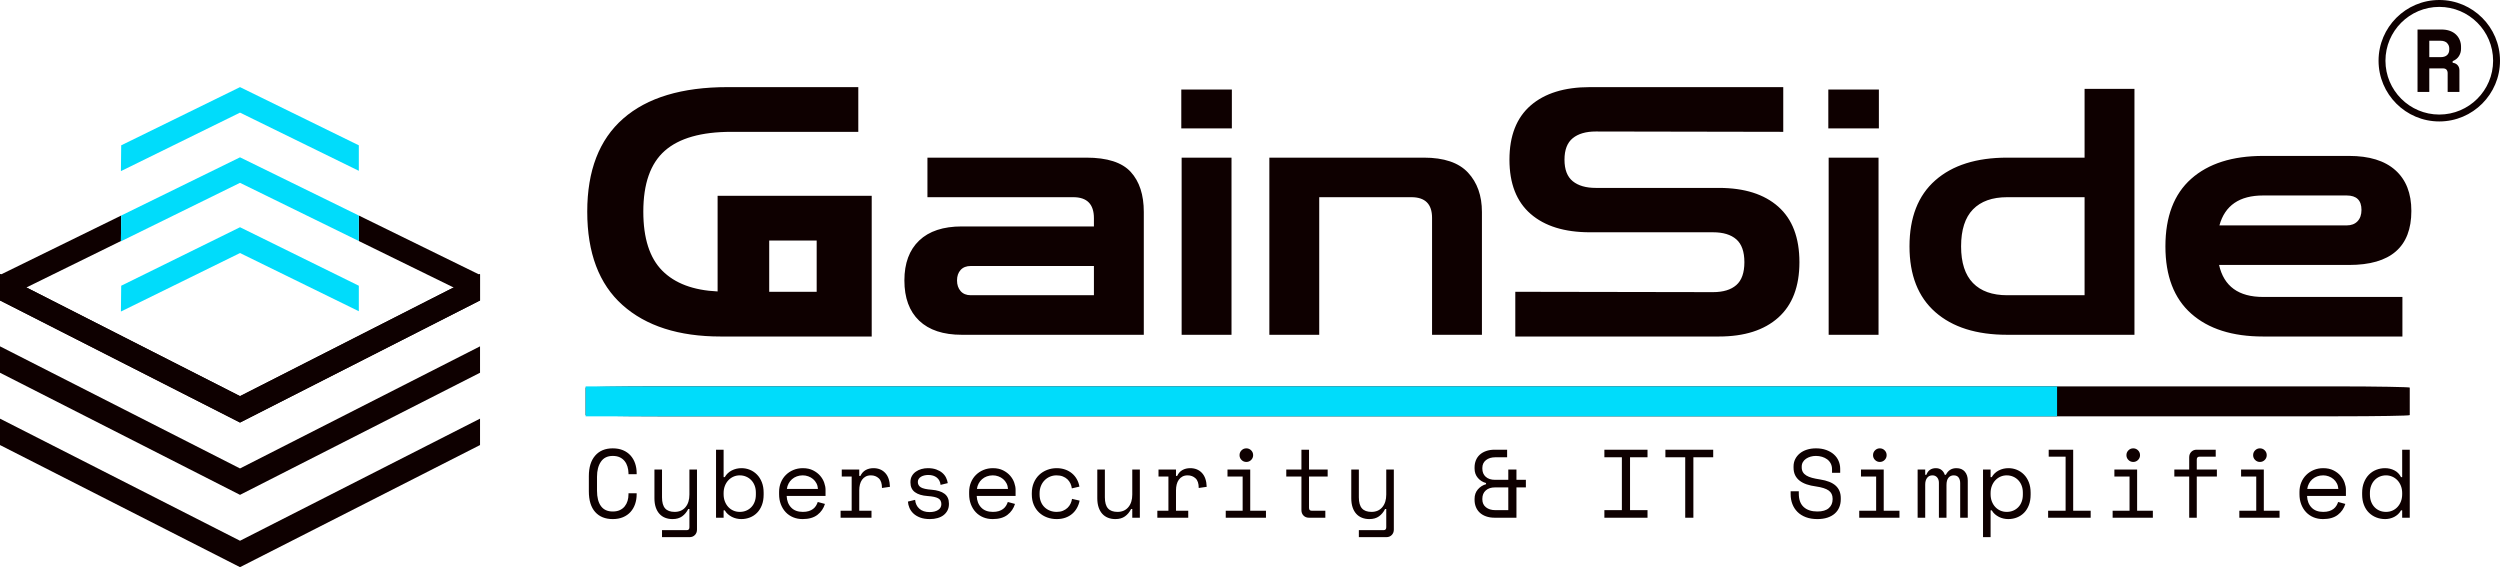 <svg viewBox="128 162.899 520.8 118.149" width="5000" height="1134.307" xmlns="http://www.w3.org/2000/svg" xmlns:xlink="http://www.w3.org/1999/xlink" preserveAspectRatio="none"><defs></defs><style>.a-A3J1ferPfillColor {fill:#0E0000;fill-opacity:1;}.a6izo4zJpcolor {fill:#0E0000;fill-opacity:1;}.aB8Zg4pULXcolor {fill:#0E0000;fill-opacity:1;}.aBgmVxbl--0filter-floo {flood-color:#0E0000;flood-opacity:0.5;}.aD6z1nYkhcolor {fill:#0E0000;fill-opacity:1;}.apPHepWgI5colors-0 {fill:#0E0000;fill-opacity:1;}.apPHepWgI5colors-1 {fill:#00DCFB;fill-opacity:1;}.aUPl23inifillColor {fill:#0E0000;fill-opacity:1;}.icon3 {fill:#00DCFB;fill-opacity:1;}.icon3-str {stroke:#00DCFB;stroke-opacity:1;}.icon4 {fill:#443694;fill-opacity:1;}.icon5 {fill:#03FF48;fill-opacity:1;}.icon6 {fill:#ECFF03;fill-opacity:1;}.icon7 {fill:#FF00F2;fill-opacity:1;}.icon8 {fill:#03FFE0;fill-opacity:1;}.shapeStroke-str {stroke:#F5F5F5;stroke-opacity:1;}</style><g opacity="1" transform="rotate(0 250 243.39)">
<svg width="380" height="6.234" x="250" y="243.39" version="1.1" preserveAspectRatio="none" viewBox="0 0 380 6.234">
  <defs><rect x="0" y="0" width="380" height="6.234" rx="4%" ry="4%" id="id-UPl23ini"></rect></defs><use class="aUPl23inifillColor shapeStroke-str" style="stroke-width:0;" xlink:href="#id-UPl23ini"></use>
</svg>
</g><g opacity="1" transform="rotate(0 250.669 256.298)">
<svg width="379.331" height="18.5" x="250.669" y="256.298" version="1.1" preserveAspectRatio="none" viewBox="2.56 -28.56 749.64 36.56">
  <g transform="matrix(1 0 0 1 0 0)" class="a6izo4zJpcolor"><path id="id-6izo4zJp29" d="M12.40-2.56L12.40-2.56Q14.12-2.56 15.34-3.14Q16.56-3.72 17.34-4.70Q18.12-5.68 18.50-6.94Q18.88-8.20 18.88-9.60L18.88-9.60L18.88-10.08L22.24-10.08L22.24-9.60Q22.24-7.48 21.60-5.62Q20.96-3.76 19.72-2.38Q18.48-1 16.64-0.22Q14.80 0.56 12.40 0.56L12.40 0.56Q7.76 0.56 5.16-2.36Q2.56-5.28 2.56-10.88L2.56-10.88L2.56-17.12Q2.56-22.56 5.16-25.56Q7.76-28.56 12.40-28.56L12.40-28.56Q14.80-28.56 16.64-27.78Q18.48-27 19.72-25.62Q20.96-24.24 21.60-22.38Q22.24-20.52 22.24-18.40L22.24-18.40L22.24-17.92L18.88-17.92L18.88-18.40Q18.84-19.76 18.46-21.04Q18.08-22.32 17.30-23.30Q16.52-24.28 15.32-24.86Q14.12-25.44 12.40-25.44L12.40-25.44Q9.16-25.44 7.54-23.08Q5.92-20.72 5.92-16.88L5.92-16.88L5.92-11.12Q5.92-7 7.54-4.78Q9.16-2.56 12.40-2.56Z M43.96 3.92L43.96-3.60L43.48-3.60Q42.52-1.68 40.96-0.56Q39.40 0.56 37 0.56L37 0.56Q35.36 0.56 33.98 0.02Q32.60-0.52 31.62-1.60Q30.64-2.68 30.10-4.28Q29.56-5.88 29.56-8L29.56-8L29.56-19.84L32.68-19.84L32.68-8.40Q32.68-5.28 33.96-3.84Q35.24-2.40 37.88-2.40L37.88-2.40Q40.72-2.40 42.34-4.34Q43.96-6.28 43.96-9.52L43.96-9.52L43.96-19.84L47.08-19.84L47.08 4.88Q47.08 6.24 46.22 7.12Q45.36 8 44 8L44 8L32.68 8L32.68 5.12L42.88 5.12Q43.96 5.12 43.96 3.92L43.96 3.92Z M58.04-3.04L58.04 0L54.92 0L54.92-28L58.04-28L58.04-16.72L58.52-16.72Q59.56-18.52 61.40-19.46Q63.24-20.40 65.40-20.40L65.40-20.40Q67.24-20.40 68.88-19.72Q70.52-19.04 71.78-17.76Q73.04-16.48 73.78-14.60Q74.52-12.72 74.52-10.32L74.52-10.32L74.52-9.52Q74.52-7.08 73.80-5.20Q73.08-3.32 71.82-2.04Q70.56-0.76 68.88-0.10Q67.20 0.56 65.32 0.56L65.32 0.56Q64.36 0.56 63.36 0.34Q62.36 0.12 61.46-0.34Q60.56-0.80 59.80-1.46Q59.04-2.12 58.52-3.04L58.52-3.04L58.04-3.04ZM64.68-2.40L64.68-2.40Q66.12-2.40 67.32-2.90Q68.52-3.40 69.42-4.32Q70.32-5.24 70.82-6.56Q71.32-7.88 71.32-9.52L71.32-9.52L71.32-10.32Q71.32-11.92 70.82-13.22Q70.32-14.52 69.42-15.46Q68.52-16.40 67.30-16.92Q66.08-17.44 64.68-17.44L64.68-17.44Q63.28-17.44 62.08-16.90Q60.88-16.36 59.98-15.40Q59.08-14.44 58.56-13.10Q58.04-11.76 58.04-10.16L58.04-10.16L58.04-9.68Q58.04-8.04 58.56-6.70Q59.08-5.36 59.98-4.40Q60.88-3.44 62.08-2.92Q63.28-2.40 64.68-2.40Z M100-8.96L84-8.96Q84.12-6 85.84-4.20Q87.56-2.40 90.64-2.40L90.64-2.40Q92.04-2.40 93.08-2.72Q94.12-3.04 94.86-3.60Q95.60-4.16 96.06-4.90Q96.52-5.64 96.80-6.48L96.80-6.48L99.76-5.68Q98.92-2.92 96.66-1.18Q94.40 0.56 90.56 0.56L90.56 0.56Q88.44 0.56 86.66-0.18Q84.88-0.92 83.60-2.28Q82.32-3.64 81.60-5.52Q80.88-7.40 80.88-9.68L80.88-9.68L80.88-10.64Q80.88-12.72 81.62-14.52Q82.36-16.32 83.68-17.62Q85-18.92 86.78-19.66Q88.56-20.40 90.64-20.40L90.64-20.40Q93.08-20.40 94.86-19.50Q96.64-18.60 97.78-17.28Q98.92-15.96 99.46-14.40Q100-12.84 100-11.52L100-11.52L100-8.96ZM90.64-17.44L90.64-17.44Q89.32-17.44 88.18-17.02Q87.04-16.60 86.18-15.84Q85.32-15.08 84.78-14.06Q84.24-13.04 84.08-11.84L84.08-11.84L96.88-11.84Q96.80-13.12 96.26-14.16Q95.72-15.20 94.86-15.92Q94-16.64 92.90-17.04Q91.80-17.44 90.64-17.44Z M106.68-16.96L106.68-19.84L113.88-19.84L113.88-17.20L114.36-17.20Q115.12-18.84 116.52-19.62Q117.92-20.40 119.72-20.40L119.72-20.40Q122.72-20.40 124.56-18.44Q126.40-16.48 126.52-12.72L126.52-12.72L123.24-12.24Q123.24-15 121.92-16.22Q120.60-17.44 118.68-17.44L118.68-17.44Q117.44-17.44 116.54-16.96Q115.64-16.48 115.04-15.64Q114.44-14.80 114.16-13.68Q113.88-12.56 113.88-11.28L113.88-11.28L113.88-2.88L118.92-2.88L118.92 0L106.20 0L106.20-2.88L110.76-2.88L110.76-16.96L106.68-16.96Z M138.00-14.72L138.00-14.72Q138.00-13.28 139.22-12.52Q140.44-11.76 143.68-11.52L143.68-11.52Q147.16-11.24 148.98-9.86Q150.80-8.48 150.80-5.84L150.80-5.84L150.80-5.60Q150.80-4.16 150.22-3.02Q149.64-1.88 148.62-1.08Q147.60-0.28 146.14 0.14Q144.68 0.56 142.96 0.56L142.96 0.56Q140.64 0.56 138.98-0.06Q137.32-0.68 136.22-1.70Q135.12-2.72 134.56-4.02Q134.00-5.32 133.92-6.64L133.92-6.64L136.88-7.36Q137.08-5.08 138.64-3.70Q140.20-2.32 142.80-2.32L142.80-2.32Q145.00-2.32 146.34-3.18Q147.68-4.04 147.68-5.60L147.68-5.60Q147.68-7.28 146.36-8Q145.04-8.72 142.08-8.92L142.08-8.92Q138.64-9.16 136.80-10.52Q134.96-11.88 134.96-14.48L134.96-14.48L134.96-14.72Q134.96-16.12 135.56-17.18Q136.16-18.24 137.18-18.96Q138.20-19.68 139.48-20.04Q140.76-20.40 142.16-20.40L142.16-20.40Q144.12-20.40 145.60-19.86Q147.08-19.32 148.08-18.46Q149.08-17.60 149.62-16.48Q150.16-15.36 150.32-14.24L150.32-14.24L147.36-13.52Q147.16-15.44 145.82-16.52Q144.48-17.60 142.32-17.60L142.32-17.60Q141.48-17.60 140.70-17.42Q139.92-17.24 139.32-16.88Q138.72-16.52 138.36-15.98Q138.00-15.44 138.00-14.72Z M178.24-8.96L162.24-8.96Q162.36-6 164.08-4.20Q165.80-2.40 168.88-2.40L168.88-2.40Q170.28-2.40 171.32-2.72Q172.36-3.04 173.10-3.60Q173.84-4.16 174.30-4.90Q174.76-5.64 175.04-6.48L175.04-6.48L178.00-5.68Q177.16-2.92 174.90-1.18Q172.64 0.56 168.80 0.56L168.80 0.56Q166.68 0.56 164.90-0.18Q163.12-0.92 161.84-2.28Q160.56-3.64 159.84-5.52Q159.12-7.40 159.12-9.68L159.12-9.68L159.12-10.64Q159.12-12.72 159.86-14.52Q160.60-16.32 161.92-17.62Q163.24-18.92 165.02-19.66Q166.80-20.40 168.88-20.40L168.88-20.40Q171.32-20.40 173.10-19.50Q174.88-18.60 176.02-17.28Q177.16-15.96 177.70-14.40Q178.24-12.84 178.24-11.52L178.24-11.52L178.24-8.96ZM168.88-17.44L168.88-17.44Q167.56-17.44 166.42-17.02Q165.28-16.60 164.42-15.84Q163.56-15.08 163.02-14.06Q162.48-13.04 162.32-11.84L162.32-11.84L175.12-11.84Q175.04-13.12 174.50-14.16Q173.96-15.20 173.10-15.92Q172.24-16.64 171.14-17.04Q170.04-17.44 168.88-17.44Z M201.48-7.76L204.60-7.04Q204.28-5.40 203.50-4Q202.72-2.60 201.52-1.58Q200.32-0.56 198.72 0Q197.12 0.56 195.16 0.56L195.16 0.56Q193.08 0.56 191.22-0.12Q189.36-0.80 187.96-2.10Q186.56-3.40 185.74-5.28Q184.92-7.16 184.92-9.60L184.92-9.60L184.92-10.08Q184.92-12.48 185.74-14.40Q186.56-16.32 187.96-17.64Q189.36-18.96 191.22-19.68Q193.08-20.40 195.16-20.40L195.16-20.40Q197.04-20.40 198.64-19.84Q200.24-19.28 201.46-18.26Q202.68-17.24 203.46-15.84Q204.24-14.44 204.52-12.80L204.52-12.80L201.40-12.08Q201.28-13.12 200.82-14.10Q200.36-15.08 199.58-15.82Q198.80-16.56 197.68-17Q196.56-17.44 195.08-17.44L195.08-17.44Q193.64-17.44 192.38-16.90Q191.12-16.36 190.16-15.38Q189.20-14.40 188.66-13.04Q188.12-11.68 188.12-10.08L188.12-10.08L188.12-9.60Q188.12-7.92 188.66-6.58Q189.20-5.24 190.16-4.32Q191.12-3.40 192.40-2.90Q193.68-2.40 195.16-2.40L195.16-2.40Q196.64-2.40 197.74-2.86Q198.84-3.32 199.62-4.06Q200.40-4.80 200.86-5.76Q201.32-6.72 201.48-7.76L201.48-7.76Z M226.28-9.52L226.28-19.84L229.40-19.84L229.40 0L226.28 0L226.28-3.60L225.80-3.60Q224.84-1.68 223.28-0.56Q221.72 0.56 219.32 0.56L219.32 0.56Q217.68 0.56 216.30 0.02Q214.92-0.52 213.94-1.60Q212.96-2.68 212.42-4.28Q211.88-5.88 211.88-8L211.88-8L211.88-19.84L215.00-19.84L215.00-8.40Q215.00-5.28 216.28-3.84Q217.56-2.40 220.20-2.40L220.20-2.40Q223.04-2.40 224.66-4.34Q226.28-6.28 226.28-9.52L226.28-9.52Z M237.08-16.96L237.08-19.84L244.28-19.84L244.28-17.20L244.76-17.20Q245.52-18.84 246.92-19.62Q248.32-20.40 250.12-20.40L250.12-20.40Q253.12-20.40 254.96-18.44Q256.80-16.48 256.92-12.72L256.92-12.72L253.64-12.24Q253.64-15 252.32-16.22Q251.00-17.44 249.08-17.44L249.08-17.44Q247.84-17.44 246.94-16.96Q246.04-16.48 245.44-15.64Q244.84-14.80 244.56-13.68Q244.28-12.56 244.28-11.28L244.28-11.28L244.28-2.88L249.32-2.88L249.32 0L236.60 0L236.60-2.88L241.16-2.88L241.16-16.96L237.08-16.96Z M270.44-25.76L270.44-25.76Q270.44-26.92 271.26-27.74Q272.08-28.56 273.24-28.56L273.24-28.56Q274.40-28.56 275.22-27.74Q276.04-26.92 276.04-25.76L276.04-25.76Q276.04-24.60 275.22-23.78Q274.40-22.96 273.24-22.96L273.24-22.96Q272.08-22.96 271.26-23.78Q270.44-24.60 270.44-25.76ZM264.76 0L264.76-2.88L271.72-2.88L271.72-16.96L265.48-16.96L265.48-19.84L274.84-19.84L274.84-2.88L281.32-2.88L281.32 0L264.76 0Z M289.68-16.96L289.68-19.84L295.92-19.84L295.92-28L299.04-28L299.04-19.84L306.72-19.84L306.72-16.96L299.04-16.96L299.04-4.08Q299.04-2.88 300.12-2.88L300.12-2.88L305.76-2.88L305.76 0L299 0Q297.64 0 296.78-0.88Q295.92-1.76 295.92-3.12L295.92-3.12L295.92-16.96L289.68-16.96Z M330.84 3.92L330.84-3.60L330.36-3.60Q329.40-1.68 327.84-0.56Q326.28 0.56 323.88 0.56L323.88 0.56Q322.24 0.56 320.86 0.02Q319.48-0.52 318.50-1.60Q317.52-2.68 316.98-4.28Q316.44-5.88 316.44-8L316.44-8L316.44-19.84L319.56-19.84L319.56-8.40Q319.56-5.28 320.84-3.84Q322.12-2.40 324.76-2.40L324.76-2.40Q327.60-2.40 329.22-4.34Q330.84-6.28 330.84-9.52L330.84-9.52L330.84-19.84L333.96-19.84L333.96 4.88Q333.96 6.24 333.10 7.12Q332.24 8 330.88 8L330.88 8L319.56 8L319.56 5.12L329.76 5.12Q330.84 5.12 330.84 3.92L330.84 3.92Z M388.32-15.60L388.32-12.48L384.44-12.48L384.44 0L375.48 0Q373.48 0 371.92-0.56Q370.36-1.12 369.32-2.10Q368.28-3.08 367.74-4.42Q367.20-5.76 367.20-7.32L367.20-7.32L367.20-7.80Q367.20-10.08 368.56-11.66Q369.92-13.24 371.92-13.80L371.92-13.80L371.92-14.28Q369.92-14.80 368.56-16.38Q367.20-17.96 367.20-20.24L367.20-20.24L367.20-20.72Q367.20-22.28 367.74-23.62Q368.28-24.96 369.32-25.92Q370.36-26.88 371.92-27.44Q373.48-28 375.48-28L375.48-28L380.60-28L380.60-24.88L375.72-24.88Q373.36-24.88 371.88-23.70Q370.40-22.52 370.40-20.48L370.40-20.48L370.40-20.24Q370.40-18.08 371.80-16.84Q373.20-15.60 375.60-15.60L375.60-15.60L381.08-15.60L381.08-19.84L384.44-19.84L384.44-15.60L388.32-15.60ZM375.72-3.12L381.08-3.12L381.08-12.48L375.60-12.48Q373.20-12.48 371.80-11.22Q370.40-9.96 370.40-7.80L370.40-7.80L370.40-7.56Q370.40-5.48 371.88-4.30Q373.36-3.12 375.72-3.12L375.72-3.12Z M420.64-24.88L420.64-28L438.40-28L438.40-24.88L431.20-24.88L431.20-3.12L438.40-3.12L438.40 0L420.64 0L420.64-3.12L427.84-3.12L427.84-24.88L420.64-24.88Z M445.76-24.88L445.76-28L465.44-28L465.44-24.88L457.28-24.88L457.28 0L453.92 0L453.92-24.88L445.76-24.88Z M514.36-18.48L514.36-19.92Q514.36-21.28 513.82-22.32Q513.28-23.36 512.36-24.04Q511.44-24.72 510.24-25.08Q509.04-25.44 507.72-25.44L507.72-25.44Q506.56-25.44 505.52-25.14Q504.48-24.84 503.66-24.28Q502.84-23.72 502.36-22.90Q501.88-22.08 501.88-21L501.88-21L501.88-20.76Q501.88-19.60 502.36-18.78Q502.84-17.96 503.78-17.38Q504.72-16.80 506.12-16.42Q507.52-16.04 509.40-15.76L509.40-15.76Q513.80-15.08 515.88-13.18Q517.96-11.28 517.96-8.08L517.96-8.08L517.96-7.60Q517.96-5.80 517.34-4.30Q516.72-2.80 515.50-1.72Q514.28-0.64 512.48-0.04Q510.68 0.56 508.32 0.56L508.32 0.56Q505.64 0.56 503.58-0.22Q501.52-1 500.14-2.38Q498.76-3.76 498.04-5.62Q497.32-7.48 497.32-9.68L497.32-9.68L497.32-10.88L500.68-10.88L500.68-9.92Q500.68-6.24 502.70-4.40Q504.72-2.56 508.32-2.56L508.32-2.56Q511.44-2.56 513.02-3.94Q514.60-5.32 514.60-7.60L514.60-7.60L514.60-7.84Q514.60-10.04 512.98-11.20Q511.36-12.36 507.72-12.88L507.72-12.88Q505.60-13.16 503.90-13.74Q502.20-14.32 501.00-15.26Q499.80-16.20 499.16-17.52Q498.52-18.84 498.52-20.64L498.52-20.64L498.52-21.12Q498.52-22.76 499.20-24.12Q499.88-25.48 501.10-26.48Q502.32-27.48 504.02-28.02Q505.72-28.56 507.76-28.56L507.76-28.56Q510.12-28.56 511.98-27.88Q513.84-27.20 515.12-26.06Q516.40-24.92 517.06-23.38Q517.72-21.84 517.72-20.16L517.72-20.16L517.72-18.48L514.36-18.48Z M531.24-25.76L531.24-25.76Q531.24-26.92 532.06-27.74Q532.88-28.56 534.04-28.56L534.04-28.56Q535.20-28.56 536.02-27.74Q536.84-26.92 536.84-25.76L536.84-25.76Q536.84-24.60 536.02-23.78Q535.20-22.96 534.04-22.96L534.04-22.96Q532.88-22.96 532.06-23.78Q531.24-24.60 531.24-25.76ZM525.56 0L525.56-2.88L532.52-2.88L532.52-16.96L526.28-16.96L526.28-19.84L535.64-19.84L535.64-2.88L542.12-2.88L542.12 0L525.56 0Z M570.24-15.28L570.24 0L567.12 0L567.12-14.24Q567.12-15.64 566.48-16.54Q565.84-17.44 564.44-17.44L564.44-17.44Q563.12-17.44 562.30-16.46Q561.48-15.48 561.48-13.44L561.48-13.44L561.48 0L558.36 0L558.36-14.40Q558.36-15.72 557.64-16.58Q556.92-17.44 555.72-17.44L555.72-17.44Q554.28-17.44 553.50-16.40Q552.72-15.36 552.72-13.68L552.72-13.68L552.72 0L549.60 0L549.60-19.84L552.72-19.84L552.72-17.68L553.20-17.68Q553.72-19.08 554.72-19.74Q555.72-20.40 557.08-20.40L557.08-20.40Q558.52-20.40 559.46-19.64Q560.40-18.88 560.76-17.68L560.76-17.68L561.24-17.68Q562.60-20.40 565.56-20.40L565.56-20.40Q567.80-20.40 569.02-18.98Q570.24-17.56 570.24-15.28L570.24-15.28Z M579.64-3.04L579.64 8L576.52 8L576.52-19.84L579.64-19.84L579.64-16.72L580.12-16.72Q581.16-18.52 583.00-19.46Q584.84-20.40 587.00-20.40L587.00-20.40Q588.84-20.40 590.48-19.72Q592.12-19.04 593.38-17.76Q594.64-16.48 595.38-14.60Q596.12-12.72 596.12-10.32L596.12-10.32L596.12-9.52Q596.12-7.08 595.40-5.20Q594.68-3.32 593.42-2.04Q592.16-0.76 590.48-0.10Q588.80 0.56 586.92 0.56L586.92 0.56Q585.96 0.56 584.96 0.34Q583.96 0.12 583.06-0.34Q582.16-0.80 581.40-1.46Q580.64-2.12 580.12-3.04L580.12-3.04L579.64-3.04ZM586.28-2.40L586.28-2.40Q587.72-2.40 588.92-2.90Q590.12-3.40 591.02-4.32Q591.92-5.24 592.42-6.56Q592.92-7.88 592.92-9.52L592.92-9.52L592.92-10.32Q592.92-11.92 592.42-13.22Q591.92-14.52 591.02-15.46Q590.12-16.40 588.90-16.92Q587.68-17.44 586.28-17.44L586.28-17.44Q584.88-17.44 583.68-16.90Q582.48-16.36 581.58-15.40Q580.68-14.44 580.16-13.10Q579.64-11.76 579.64-10.16L579.64-10.16L579.64-9.68Q579.64-8.04 580.16-6.70Q580.68-5.36 581.58-4.40Q582.48-3.44 583.68-2.92Q584.88-2.40 586.28-2.40Z M603.32 0L603.32-2.88L610.52-2.88L610.52-25.12L603.56-25.12L603.56-28L613.64-28L613.64-2.88L620.84-2.88L620.84 0L603.32 0Z M635.56-25.76L635.56-25.76Q635.56-26.92 636.38-27.74Q637.20-28.56 638.36-28.56L638.36-28.56Q639.52-28.56 640.34-27.74Q641.16-26.92 641.16-25.76L641.16-25.76Q641.16-24.60 640.34-23.78Q639.52-22.96 638.36-22.96L638.36-22.96Q637.20-22.96 636.38-23.78Q635.56-24.60 635.56-25.76ZM629.88 0L629.88-2.88L636.84-2.88L636.84-16.96L630.60-16.96L630.60-19.84L639.96-19.84L639.96-2.88L646.44-2.88L646.44 0L629.88 0Z M655.28-16.96L655.28-19.84L661.40-19.84L661.40-24.88Q661.40-26.24 662.26-27.12Q663.12-28 664.48-28L664.48-28L672.32-28L672.32-25.12L665.60-25.12Q664.52-25.12 664.52-23.92L664.52-23.92L664.52-19.84L672.80-19.84L672.80-16.96L664.52-16.96L664.52 0L661.40 0L661.40-16.96L655.28-16.96Z M687.72-25.76L687.72-25.76Q687.72-26.92 688.54-27.74Q689.36-28.56 690.52-28.56L690.52-28.56Q691.68-28.56 692.50-27.74Q693.32-26.92 693.32-25.76L693.32-25.76Q693.32-24.60 692.50-23.78Q691.68-22.96 690.52-22.96L690.52-22.96Q689.36-22.96 688.54-23.78Q687.72-24.60 687.72-25.76ZM682.04 0L682.04-2.88L689.00-2.88L689.00-16.96L682.76-16.96L682.76-19.84L692.12-19.84L692.12-2.88L698.60-2.88L698.60 0L682.04 0Z M725.92-8.96L709.92-8.96Q710.04-6 711.76-4.20Q713.48-2.40 716.56-2.40L716.56-2.40Q717.96-2.40 719.00-2.72Q720.04-3.04 720.78-3.60Q721.52-4.16 721.98-4.90Q722.44-5.64 722.72-6.48L722.72-6.48L725.68-5.68Q724.84-2.92 722.58-1.18Q720.32 0.56 716.48 0.56L716.48 0.56Q714.36 0.56 712.58-0.18Q710.80-0.92 709.52-2.28Q708.24-3.64 707.52-5.52Q706.80-7.40 706.80-9.68L706.80-9.68L706.80-10.64Q706.80-12.72 707.54-14.52Q708.28-16.32 709.60-17.62Q710.92-18.92 712.70-19.66Q714.48-20.40 716.56-20.40L716.56-20.40Q719.00-20.40 720.78-19.50Q722.56-18.60 723.70-17.28Q724.84-15.96 725.38-14.40Q725.92-12.84 725.92-11.52L725.92-11.52L725.92-8.96ZM716.56-17.44L716.56-17.44Q715.24-17.44 714.10-17.02Q712.96-16.60 712.10-15.84Q711.24-15.08 710.70-14.06Q710.16-13.04 710.00-11.84L710.00-11.84L722.80-11.84Q722.72-13.12 722.18-14.16Q721.64-15.20 720.78-15.92Q719.92-16.64 718.82-17.04Q717.72-17.44 716.56-17.44Z M749.08 0L749.08-3.04L748.60-3.04Q748.12-2.12 747.38-1.44Q746.64-0.76 745.78-0.32Q744.92 0.12 743.96 0.34Q743.00 0.56 742.12 0.56L742.12 0.56Q740.12 0.56 738.40-0.12Q736.68-0.80 735.38-2.08Q734.08-3.36 733.34-5.26Q732.60-7.16 732.60-9.60L732.60-9.60L732.60-10.24Q732.60-12.64 733.36-14.54Q734.12-16.44 735.40-17.74Q736.68-19.04 738.40-19.72Q740.12-20.40 742.04-20.40L742.04-20.40Q744.08-20.40 745.86-19.50Q747.64-18.60 748.60-16.72L748.60-16.72L749.08-16.72L749.08-28L752.20-28L752.20 0L749.08 0ZM742.44-2.40L742.44-2.40Q743.84-2.40 745.04-2.92Q746.24-3.44 747.14-4.40Q748.04-5.36 748.56-6.70Q749.08-8.04 749.08-9.68L749.08-9.68L749.08-10.16Q749.08-11.76 748.56-13.10Q748.04-14.44 747.14-15.40Q746.24-16.36 745.02-16.90Q743.80-17.44 742.44-17.44L742.44-17.44Q741.04-17.44 739.82-16.92Q738.60-16.40 737.70-15.44Q736.80-14.48 736.30-13.16Q735.80-11.84 735.80-10.24L735.80-10.24L735.80-9.60Q735.80-7.92 736.30-6.60Q736.80-5.28 737.70-4.34Q738.60-3.40 739.80-2.90Q741.00-2.40 742.44-2.40Z"/></g>
</svg>
</g><g opacity="1" transform="rotate(0 250.334 181.048)">
<svg width="380" height="51.952" x="250.334" y="181.048" version="1.1" preserveAspectRatio="none" viewBox="1.2 -28.8 212.12 29">
  <g transform="matrix(1 0 0 1 0 0)" class="aD6z1nYkhcolor"><path id="id-D6z1nYkh8" d="M34.28 0.20L16.72 0.20Q9.40 0.20 5.30-3.46Q1.20-7.12 1.20-14.32L1.20-14.32Q1.20-21.48 5.38-25.14Q9.56-28.80 17.52-28.80L17.52-28.80L32.72-28.80L32.72-23.60L17.96-23.60Q12.72-23.60 10.22-21.40Q7.72-19.20 7.72-14.32L7.72-14.32Q7.72-9.68 9.92-7.46Q12.12-5.24 16.36-5.04L16.36-5.04L16.36-16.16L34.28-16.16L34.28 0.20ZM22.36-10.96L22.36-5L27.88-5L27.88-10.96L22.36-10.96Z M65.92 0L44.76 0Q41.52 0 39.80-1.64Q38.08-3.28 38.08-6.32L38.08-6.32Q38.08-9.32 39.80-10.96Q41.52-12.60 44.76-12.60L44.76-12.60L60.12-12.60L60.12-13.56Q60.12-16 57.72-16L57.72-16L40.76-16L40.76-20.60L59.24-20.60Q62.88-20.60 64.40-18.94Q65.92-17.28 65.92-14.28L65.92-14.28L65.92 0ZM45.80-4.60L45.80-4.60L60.12-4.60L60.12-8L45.80-8Q45.04-8 44.62-7.54Q44.20-7.08 44.20-6.32L44.20-6.32Q44.20-5.56 44.62-5.08Q45.04-4.60 45.80-4.60Z M76.12 0L70.32 0L70.32-20.60L76.12-20.60L76.12 0ZM76.16-24L70.28-24L70.28-28.52L76.16-28.52L76.16-24Z M86.32 0L80.52 0L80.52-20.60L98.48-20.60Q102-20.60 103.62-18.86Q105.24-17.12 105.24-14.28L105.24-14.28L105.24 0L99.44 0L99.44-13.60Q99.44-16 97.04-16L97.04-16L86.32-16L86.32 0Z M132.80 0.20L109.12 0.20L109.12-5L132.12-4.96Q133.88-4.96 134.82-5.78Q135.76-6.60 135.76-8.44L135.76-8.44Q135.76-10.28 134.82-11.10Q133.88-11.92 132.12-11.92L132.12-11.92L117.80-11.92Q113.36-11.92 110.90-14.06Q108.44-16.20 108.44-20.36L108.44-20.36Q108.44-24.52 110.90-26.66Q113.36-28.80 117.80-28.80L117.80-28.80L140.28-28.80L140.28-23.60L118.48-23.64Q116.76-23.64 115.80-22.86Q114.84-22.08 114.84-20.36L114.84-20.36Q114.84-18.64 115.80-17.86Q116.76-17.08 118.48-17.08L118.48-17.08L132.80-17.08Q137.24-17.08 139.70-14.90Q142.16-12.72 142.16-8.44L142.16-8.44Q142.16-4.20 139.70-2Q137.24 0.20 132.80 0.20L132.80 0.20Z M151.36 0L145.56 0L145.56-20.60L151.36-20.60L151.36 0ZM151.40-24L145.52-24L145.52-28.52L151.40-28.52L151.40-24Z M175.32 0L181.12 0L181.12-28.60L175.32-28.60L175.32 0ZM166.32 0L180.12 0L180.12-4.60L166.32-4.60Q163.72-4.60 162.34-6.02Q160.96-7.44 160.96-10.28L160.96-10.28Q160.96-13.16 162.34-14.58Q163.72-16 166.32-16L166.32-16L179.72-16L179.72-20.60L166.32-20.60Q160.96-20.60 157.96-17.96Q154.96-15.32 154.96-10.28L154.96-10.28Q154.96-5.28 157.96-2.64Q160.96 0 166.32 0L166.32 0Z M212.28 0.20L196.08 0.20Q190.72 0.20 187.72-2.46Q184.72-5.12 184.72-10.28L184.72-10.28Q184.72-15.48 187.72-18.14Q190.72-20.80 196.08-20.80L196.08-20.80L206.08-20.80Q209.60-20.80 211.46-19.14Q213.32-17.48 213.32-14.40L213.32-14.40Q213.32-8.12 206.08-8.12L206.08-8.12L190.96-8.12Q191.80-4.40 196.08-4.40L196.08-4.40L212.28-4.40L212.28 0.20ZM205.80-16.20L196.08-16.20Q191.96-16.20 191-12.72L191-12.72L205.80-12.72Q206.60-12.72 207.06-13.20Q207.52-13.68 207.52-14.52L207.52-14.52Q207.52-16.20 205.80-16.20L205.80-16.20Z"/></g>
</svg>
</g><g opacity="1" transform="rotate(0 250 243.39)">
<svg width="306.529" height="6.234" x="250" y="243.39" version="1.1" preserveAspectRatio="none" viewBox="0 0 306.529 6.234">
  <defs><rect x="0" y="0" width="306.529" height="6.234" rx="0px" ry="0px" id="id-o0jQam8yd"></rect></defs><use class="icon3 shapeStroke-str" style="stroke-width:0;" xlink:href="#id-o0jQam8yd"></use>
</svg>
</g><g opacity="1" transform="rotate(0 128 181.048)">
<svg width="100" height="100" x="128" y="181.048" version="1.1" preserveAspectRatio="none" viewBox="20 19.5 160 160">
  <g transform="matrix(1 0 0 1 0 0)"><g><path d="M180 114.7l-80 40.7-80-40.7v-8.8l80 40.7 80-40.7v8.8z" data-color="1" class="apPHepWgI5colors-0"></path><path d="M139.6 70.8L180 90.6v-8.5l-40.4-19.8" data-color="1" class="apPHepWgI5colors-0"></path><path d="M60.4 62.3L20 82.1v8.5l40.3-19.8" data-color="1" class="apPHepWgI5colors-0"></path><path d="M180 90.6l-80 40.7-80-40.7v-8.8l80 40.7 80-40.7v8.8z" data-color="1" class="apPHepWgI5colors-0"></path><path d="M180 138.8l-80 40.7-80-40.7V130l80 40.7 80-40.7v8.8z" data-color="1" class="apPHepWgI5colors-0"></path><path d="M139.6 62.3L100 42.9 60.4 62.3l-.1 8.6L100 51.4l39.6 19.4v-8.5z" data-color="2" class="apPHepWgI5colors-1"></path><path d="M180 90.6l-80 40.7-80-40.7v-8.8l80 40.7 80-40.7v8.8z" data-color="1" class="apPHepWgI5colors-0"></path><path d="M139.6 85.7L100 66.2 60.4 85.7l-.1 8.6L100 74.8l39.6 19.4v-8.5z" data-color="2" class="apPHepWgI5colors-1"></path><path d="M139.6 38.9L100 19.5 60.4 38.9l-.1 8.6L100 28l39.6 19.4v-8.5z" data-color="2" class="apPHepWgI5colors-1"></path></g></g>
</svg>
</g><g opacity="1" transform="rotate(0 623.501 162.899)">
<svg width="25.299" height="25.299" x="623.501" y="162.899" version="1.1" preserveAspectRatio="none" viewBox="29.5 29.5 141 141">
  <defs><g transform="matrix(1 0 0 1 0 0)" id="id--A3J1ferP"><g><path d="M100 170.5c-38.874 0-70.5-31.626-70.5-70.5S61.126 29.5 100 29.5s70.5 31.626 70.5 70.5-31.626 70.5-70.5 70.5zm0-133c-34.463 0-62.5 28.037-62.5 62.5s28.037 62.5 62.5 62.5 62.5-28.037 62.5-62.5-28.037-62.5-62.5-62.5z"></path></g></g></defs><use class="a-A3J1ferPfillColor shapeStroke-str" style="stroke-width:0;" xlink:href="#id--A3J1ferP"></use>
</svg>
</g><g opacity="1" transform="rotate(0 631.619 169.048)">
<svg width="9.062" height="13" x="631.619" y="169.048" version="1.1" preserveAspectRatio="none" viewBox="2.92 -28 19.52 28">
  <g transform="matrix(1 0 0 1 0 0)" class="aB8Zg4pULXcolor"><path id="id-B8Zg4pULX1" d="M21.72-9.68L21.72 0L16.44 0L16.44-8.40Q16.44-9.36 15.94-9.96Q15.44-10.56 14.28-10.56L14.28-10.56L8.20-10.56L8.20 0L2.92 0L2.92-28L13.64-28Q15.80-28 17.44-27.40Q19.08-26.80 20.18-25.74Q21.28-24.68 21.86-23.28Q22.44-21.88 22.44-20.28L22.44-20.28L22.44-19.32Q22.44-17.60 21.52-16.10Q20.60-14.60 18.68-13.80L18.68-13.80L18.68-13.08Q20.08-12.92 20.90-12Q21.72-11.08 21.72-9.68L21.72-9.68ZM8.20-22.96L8.20-15.60L13.24-15.60Q15.16-15.60 16.16-16.50Q17.16-17.40 17.16-19.04L17.16-19.04L17.16-19.52Q17.16-20.92 16.16-21.94Q15.16-22.96 13.24-22.96L13.24-22.96L8.20-22.96Z"/></g>
</svg>
</g></svg>